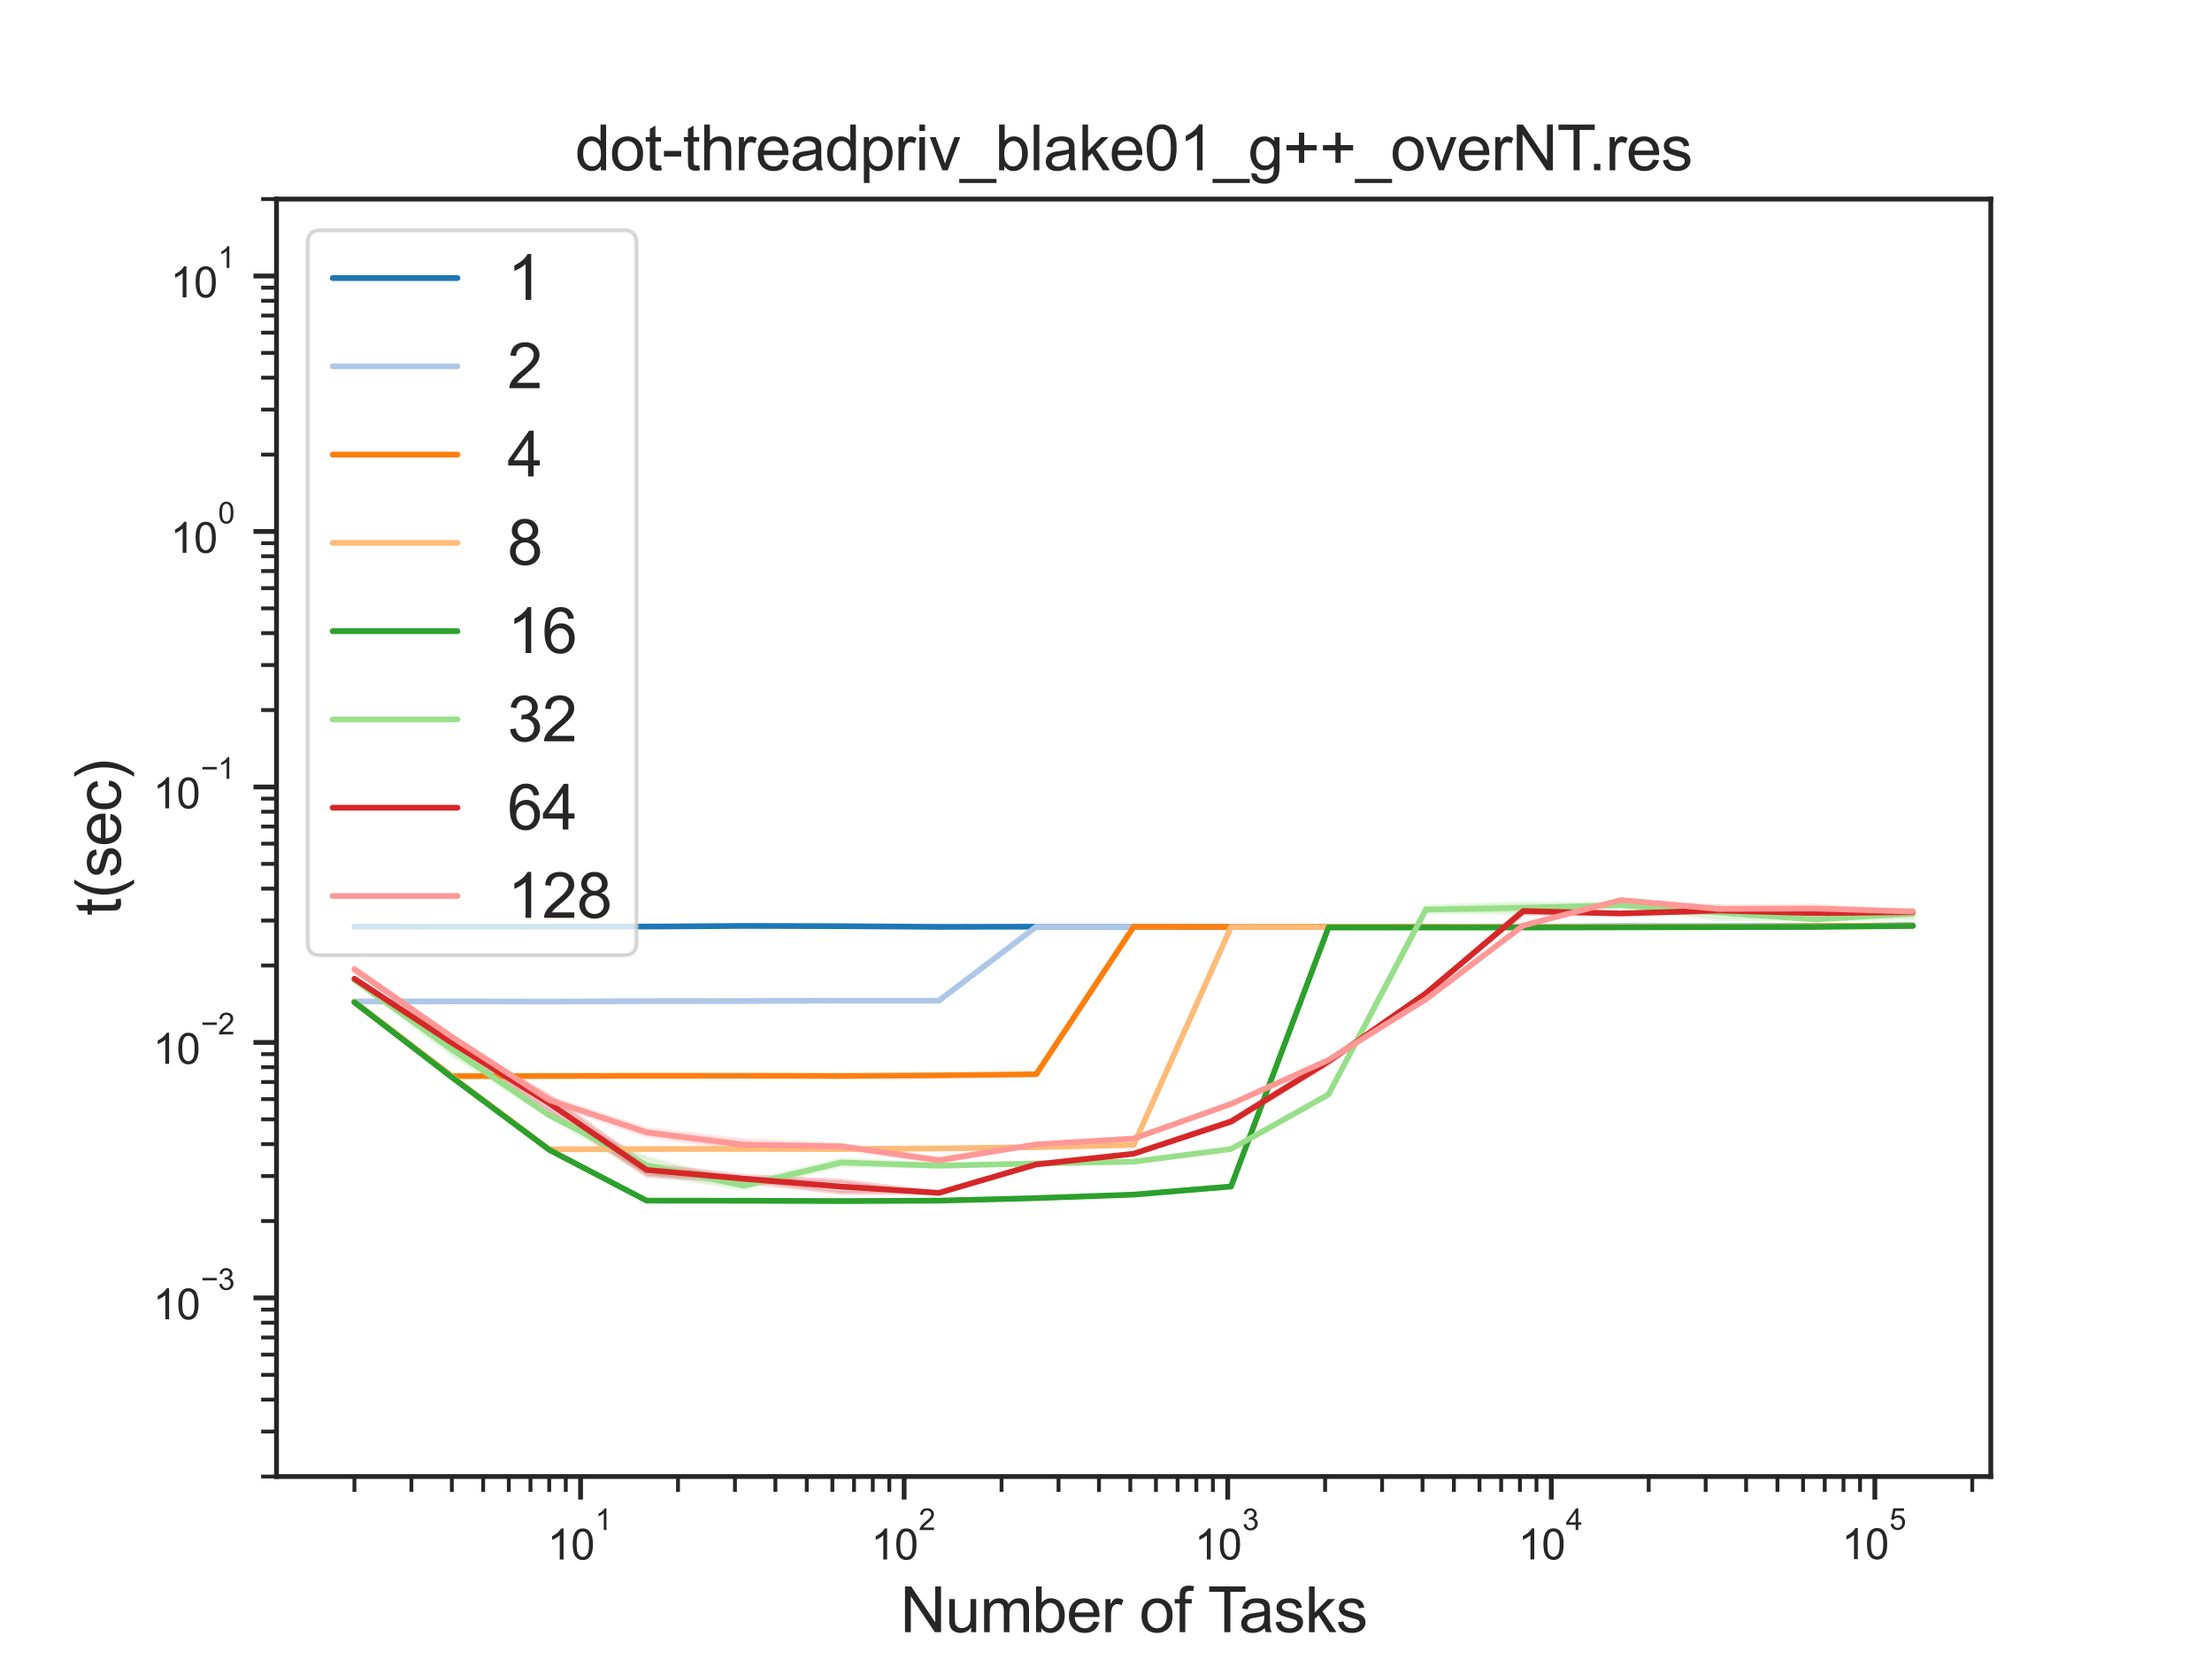 <?xml version="1.0" encoding="utf-8" standalone="no"?>
<!DOCTYPE svg PUBLIC "-//W3C//DTD SVG 1.1//EN"
  "http://www.w3.org/Graphics/SVG/1.1/DTD/svg11.dtd">
<svg xmlns:xlink="http://www.w3.org/1999/xlink" width="460.8pt" height="345.6pt" viewBox="0 0 460.8 345.6" xmlns="http://www.w3.org/2000/svg" version="1.1">
 <defs>
  <style type="text/css">*{stroke-linejoin: round; stroke-linecap: butt}</style>
 </defs>
 <g id="figure_1">
  <g id="patch_1">
   <path d="M 0 345.6 
L 460.8 345.6 
L 460.8 0 
L 0 0 
z
" style="fill: #ffffff"/>
  </g>
  <g id="axes_1">
   <g id="patch_2">
    <path d="M 57.6 307.584 
L 414.72 307.584 
L 414.72 41.472 
L 57.6 41.472 
z
" style="fill: #ffffff"/>
   </g>
   <g id="matplotlib.axis_1">
    <g id="xtick_1">
     <g id="line2d_1">
      <defs>
       <path id="mb7da0d3ff2" d="M 0 0 
L 0 4.8 
" style="stroke: #262626"/>
      </defs>
      <g>
       <use xlink:href="#mb7da0d3ff2" x="120.947" y="307.584" style="fill: #262626; stroke: #262626"/>
      </g>
     </g>
     <g id="text_1">
      <!-- $\mathdefault{10^{1}}$ -->
      <g style="fill: #262626" transform="translate(114.039 324.959)scale(0.088 -0.088)">
       <defs>
        <path id="ArialMT-31" d="M 2384 0 
L 1822 0 
L 1822 3584 
Q 1619 3391 1289 3197 
Q 959 3003 697 2906 
L 697 3450 
Q 1169 3672 1522 3987 
Q 1875 4303 2022 4600 
L 2384 4600 
L 2384 0 
z
" transform="scale(0.016)"/>
        <path id="ArialMT-30" d="M 266 2259 
Q 266 3072 433 3567 
Q 600 4063 929 4331 
Q 1259 4600 1759 4600 
Q 2128 4600 2406 4451 
Q 2684 4303 2865 4023 
Q 3047 3744 3150 3342 
Q 3253 2941 3253 2259 
Q 3253 1453 3087 958 
Q 2922 463 2592 192 
Q 2263 -78 1759 -78 
Q 1097 -78 719 397 
Q 266 969 266 2259 
z
M 844 2259 
Q 844 1131 1108 757 
Q 1372 384 1759 384 
Q 2147 384 2411 759 
Q 2675 1134 2675 2259 
Q 2675 3391 2411 3762 
Q 2147 4134 1753 4134 
Q 1366 4134 1134 3806 
Q 844 3388 844 2259 
z
" transform="scale(0.016)"/>
       </defs>
       <use xlink:href="#ArialMT-31" transform="translate(0 0.994)"/>
       <use xlink:href="#ArialMT-30" transform="translate(55.615 0.994)"/>
       <use xlink:href="#ArialMT-31" transform="translate(112.973 70.688)scale(0.7)"/>
      </g>
     </g>
    </g>
    <g id="xtick_2">
     <g id="line2d_2">
      <g>
       <use xlink:href="#mb7da0d3ff2" x="188.352" y="307.584" style="fill: #262626; stroke: #262626"/>
      </g>
     </g>
     <g id="text_2">
      <!-- $\mathdefault{10^{2}}$ -->
      <g style="fill: #262626" transform="translate(181.444 324.959)scale(0.088 -0.088)">
       <defs>
        <path id="ArialMT-32" d="M 3222 541 
L 3222 0 
L 194 0 
Q 188 203 259 391 
Q 375 700 629 1000 
Q 884 1300 1366 1694 
Q 2113 2306 2375 2664 
Q 2638 3022 2638 3341 
Q 2638 3675 2398 3904 
Q 2159 4134 1775 4134 
Q 1369 4134 1125 3890 
Q 881 3647 878 3216 
L 300 3275 
Q 359 3922 746 4261 
Q 1134 4600 1788 4600 
Q 2447 4600 2831 4234 
Q 3216 3869 3216 3328 
Q 3216 3053 3103 2787 
Q 2991 2522 2730 2228 
Q 2469 1934 1863 1422 
Q 1356 997 1212 845 
Q 1069 694 975 541 
L 3222 541 
z
" transform="scale(0.016)"/>
       </defs>
       <use xlink:href="#ArialMT-31" transform="translate(0 0.994)"/>
       <use xlink:href="#ArialMT-30" transform="translate(55.615 0.994)"/>
       <use xlink:href="#ArialMT-32" transform="translate(112.973 70.688)scale(0.7)"/>
      </g>
     </g>
    </g>
    <g id="xtick_3">
     <g id="line2d_3">
      <g>
       <use xlink:href="#mb7da0d3ff2" x="255.757" y="307.584" style="fill: #262626; stroke: #262626"/>
      </g>
     </g>
     <g id="text_3">
      <!-- $\mathdefault{10^{3}}$ -->
      <g style="fill: #262626" transform="translate(248.849 324.959)scale(0.088 -0.088)">
       <defs>
        <path id="ArialMT-33" d="M 269 1209 
L 831 1284 
Q 928 806 1161 595 
Q 1394 384 1728 384 
Q 2125 384 2398 659 
Q 2672 934 2672 1341 
Q 2672 1728 2419 1979 
Q 2166 2231 1775 2231 
Q 1616 2231 1378 2169 
L 1441 2663 
Q 1497 2656 1531 2656 
Q 1891 2656 2178 2843 
Q 2466 3031 2466 3422 
Q 2466 3731 2256 3934 
Q 2047 4138 1716 4138 
Q 1388 4138 1169 3931 
Q 950 3725 888 3313 
L 325 3413 
Q 428 3978 793 4289 
Q 1159 4600 1703 4600 
Q 2078 4600 2393 4439 
Q 2709 4278 2876 4000 
Q 3044 3722 3044 3409 
Q 3044 3113 2884 2869 
Q 2725 2625 2413 2481 
Q 2819 2388 3044 2092 
Q 3269 1797 3269 1353 
Q 3269 753 2831 336 
Q 2394 -81 1725 -81 
Q 1122 -81 723 278 
Q 325 638 269 1209 
z
" transform="scale(0.016)"/>
       </defs>
       <use xlink:href="#ArialMT-31" transform="translate(0 0.994)"/>
       <use xlink:href="#ArialMT-30" transform="translate(55.615 0.994)"/>
       <use xlink:href="#ArialMT-33" transform="translate(112.973 70.688)scale(0.7)"/>
      </g>
     </g>
    </g>
    <g id="xtick_4">
     <g id="line2d_4">
      <g>
       <use xlink:href="#mb7da0d3ff2" x="323.162" y="307.584" style="fill: #262626; stroke: #262626"/>
      </g>
     </g>
     <g id="text_4">
      <!-- $\mathdefault{10^{4}}$ -->
      <g style="fill: #262626" transform="translate(316.254 324.871)scale(0.088 -0.088)">
       <defs>
        <path id="ArialMT-34" d="M 2069 0 
L 2069 1097 
L 81 1097 
L 81 1613 
L 2172 4581 
L 2631 4581 
L 2631 1613 
L 3250 1613 
L 3250 1097 
L 2631 1097 
L 2631 0 
L 2069 0 
z
M 2069 1613 
L 2069 3678 
L 634 1613 
L 2069 1613 
z
" transform="scale(0.016)"/>
       </defs>
       <use xlink:href="#ArialMT-31" transform="translate(0 0.202)"/>
       <use xlink:href="#ArialMT-30" transform="translate(55.615 0.202)"/>
       <use xlink:href="#ArialMT-34" transform="translate(112.973 69.895)scale(0.7)"/>
      </g>
     </g>
    </g>
    <g id="xtick_5">
     <g id="line2d_5">
      <g>
       <use xlink:href="#mb7da0d3ff2" x="390.567" y="307.584" style="fill: #262626; stroke: #262626"/>
      </g>
     </g>
     <g id="text_5">
      <!-- $\mathdefault{10^{5}}$ -->
      <g style="fill: #262626" transform="translate(383.659 324.871)scale(0.088 -0.088)">
       <defs>
        <path id="ArialMT-35" d="M 266 1200 
L 856 1250 
Q 922 819 1161 601 
Q 1400 384 1738 384 
Q 2144 384 2425 690 
Q 2706 997 2706 1503 
Q 2706 1984 2436 2262 
Q 2166 2541 1728 2541 
Q 1456 2541 1237 2417 
Q 1019 2294 894 2097 
L 366 2166 
L 809 4519 
L 3088 4519 
L 3088 3981 
L 1259 3981 
L 1013 2750 
Q 1425 3038 1878 3038 
Q 2478 3038 2890 2622 
Q 3303 2206 3303 1553 
Q 3303 931 2941 478 
Q 2500 -78 1738 -78 
Q 1113 -78 717 272 
Q 322 622 266 1200 
z
" transform="scale(0.016)"/>
       </defs>
       <use xlink:href="#ArialMT-31" transform="translate(0 0.88)"/>
       <use xlink:href="#ArialMT-30" transform="translate(55.615 0.88)"/>
       <use xlink:href="#ArialMT-35" transform="translate(112.973 70.573)scale(0.7)"/>
      </g>
     </g>
    </g>
    <g id="xtick_6">
     <g id="line2d_6">
      <defs>
       <path id="maf44d55e96" d="M 0 0 
L 0 3.2 
" style="stroke: #262626; stroke-width: 0.8"/>
      </defs>
      <g>
       <use xlink:href="#maf44d55e96" x="73.833" y="307.584" style="fill: #262626; stroke: #262626; stroke-width: 0.8"/>
      </g>
     </g>
    </g>
    <g id="xtick_7">
     <g id="line2d_7">
      <g>
       <use xlink:href="#maf44d55e96" x="85.702" y="307.584" style="fill: #262626; stroke: #262626; stroke-width: 0.8"/>
      </g>
     </g>
    </g>
    <g id="xtick_8">
     <g id="line2d_8">
      <g>
       <use xlink:href="#maf44d55e96" x="94.124" y="307.584" style="fill: #262626; stroke: #262626; stroke-width: 0.8"/>
      </g>
     </g>
    </g>
    <g id="xtick_9">
     <g id="line2d_9">
      <g>
       <use xlink:href="#maf44d55e96" x="100.656" y="307.584" style="fill: #262626; stroke: #262626; stroke-width: 0.8"/>
      </g>
     </g>
    </g>
    <g id="xtick_10">
     <g id="line2d_10">
      <g>
       <use xlink:href="#maf44d55e96" x="105.993" y="307.584" style="fill: #262626; stroke: #262626; stroke-width: 0.8"/>
      </g>
     </g>
    </g>
    <g id="xtick_11">
     <g id="line2d_11">
      <g>
       <use xlink:href="#maf44d55e96" x="110.506" y="307.584" style="fill: #262626; stroke: #262626; stroke-width: 0.8"/>
      </g>
     </g>
    </g>
    <g id="xtick_12">
     <g id="line2d_12">
      <g>
       <use xlink:href="#maf44d55e96" x="114.415" y="307.584" style="fill: #262626; stroke: #262626; stroke-width: 0.8"/>
      </g>
     </g>
    </g>
    <g id="xtick_13">
     <g id="line2d_13">
      <g>
       <use xlink:href="#maf44d55e96" x="117.862" y="307.584" style="fill: #262626; stroke: #262626; stroke-width: 0.8"/>
      </g>
     </g>
    </g>
    <g id="xtick_14">
     <g id="line2d_14">
      <g>
       <use xlink:href="#maf44d55e96" x="141.238" y="307.584" style="fill: #262626; stroke: #262626; stroke-width: 0.8"/>
      </g>
     </g>
    </g>
    <g id="xtick_15">
     <g id="line2d_15">
      <g>
       <use xlink:href="#maf44d55e96" x="153.107" y="307.584" style="fill: #262626; stroke: #262626; stroke-width: 0.8"/>
      </g>
     </g>
    </g>
    <g id="xtick_16">
     <g id="line2d_16">
      <g>
       <use xlink:href="#maf44d55e96" x="161.529" y="307.584" style="fill: #262626; stroke: #262626; stroke-width: 0.8"/>
      </g>
     </g>
    </g>
    <g id="xtick_17">
     <g id="line2d_17">
      <g>
       <use xlink:href="#maf44d55e96" x="168.061" y="307.584" style="fill: #262626; stroke: #262626; stroke-width: 0.8"/>
      </g>
     </g>
    </g>
    <g id="xtick_18">
     <g id="line2d_18">
      <g>
       <use xlink:href="#maf44d55e96" x="173.398" y="307.584" style="fill: #262626; stroke: #262626; stroke-width: 0.8"/>
      </g>
     </g>
    </g>
    <g id="xtick_19">
     <g id="line2d_19">
      <g>
       <use xlink:href="#maf44d55e96" x="177.911" y="307.584" style="fill: #262626; stroke: #262626; stroke-width: 0.8"/>
      </g>
     </g>
    </g>
    <g id="xtick_20">
     <g id="line2d_20">
      <g>
       <use xlink:href="#maf44d55e96" x="181.819" y="307.584" style="fill: #262626; stroke: #262626; stroke-width: 0.8"/>
      </g>
     </g>
    </g>
    <g id="xtick_21">
     <g id="line2d_21">
      <g>
       <use xlink:href="#maf44d55e96" x="185.267" y="307.584" style="fill: #262626; stroke: #262626; stroke-width: 0.8"/>
      </g>
     </g>
    </g>
    <g id="xtick_22">
     <g id="line2d_22">
      <g>
       <use xlink:href="#maf44d55e96" x="208.643" y="307.584" style="fill: #262626; stroke: #262626; stroke-width: 0.8"/>
      </g>
     </g>
    </g>
    <g id="xtick_23">
     <g id="line2d_23">
      <g>
       <use xlink:href="#maf44d55e96" x="220.512" y="307.584" style="fill: #262626; stroke: #262626; stroke-width: 0.8"/>
      </g>
     </g>
    </g>
    <g id="xtick_24">
     <g id="line2d_24">
      <g>
       <use xlink:href="#maf44d55e96" x="228.934" y="307.584" style="fill: #262626; stroke: #262626; stroke-width: 0.8"/>
      </g>
     </g>
    </g>
    <g id="xtick_25">
     <g id="line2d_25">
      <g>
       <use xlink:href="#maf44d55e96" x="235.466" y="307.584" style="fill: #262626; stroke: #262626; stroke-width: 0.8"/>
      </g>
     </g>
    </g>
    <g id="xtick_26">
     <g id="line2d_26">
      <g>
       <use xlink:href="#maf44d55e96" x="240.803" y="307.584" style="fill: #262626; stroke: #262626; stroke-width: 0.8"/>
      </g>
     </g>
    </g>
    <g id="xtick_27">
     <g id="line2d_27">
      <g>
       <use xlink:href="#maf44d55e96" x="245.315" y="307.584" style="fill: #262626; stroke: #262626; stroke-width: 0.8"/>
      </g>
     </g>
    </g>
    <g id="xtick_28">
     <g id="line2d_28">
      <g>
       <use xlink:href="#maf44d55e96" x="249.224" y="307.584" style="fill: #262626; stroke: #262626; stroke-width: 0.8"/>
      </g>
     </g>
    </g>
    <g id="xtick_29">
     <g id="line2d_29">
      <g>
       <use xlink:href="#maf44d55e96" x="252.672" y="307.584" style="fill: #262626; stroke: #262626; stroke-width: 0.8"/>
      </g>
     </g>
    </g>
    <g id="xtick_30">
     <g id="line2d_30">
      <g>
       <use xlink:href="#maf44d55e96" x="276.048" y="307.584" style="fill: #262626; stroke: #262626; stroke-width: 0.8"/>
      </g>
     </g>
    </g>
    <g id="xtick_31">
     <g id="line2d_31">
      <g>
       <use xlink:href="#maf44d55e96" x="287.917" y="307.584" style="fill: #262626; stroke: #262626; stroke-width: 0.8"/>
      </g>
     </g>
    </g>
    <g id="xtick_32">
     <g id="line2d_32">
      <g>
       <use xlink:href="#maf44d55e96" x="296.338" y="307.584" style="fill: #262626; stroke: #262626; stroke-width: 0.8"/>
      </g>
     </g>
    </g>
    <g id="xtick_33">
     <g id="line2d_33">
      <g>
       <use xlink:href="#maf44d55e96" x="302.871" y="307.584" style="fill: #262626; stroke: #262626; stroke-width: 0.8"/>
      </g>
     </g>
    </g>
    <g id="xtick_34">
     <g id="line2d_34">
      <g>
       <use xlink:href="#maf44d55e96" x="308.208" y="307.584" style="fill: #262626; stroke: #262626; stroke-width: 0.8"/>
      </g>
     </g>
    </g>
    <g id="xtick_35">
     <g id="line2d_35">
      <g>
       <use xlink:href="#maf44d55e96" x="312.72" y="307.584" style="fill: #262626; stroke: #262626; stroke-width: 0.8"/>
      </g>
     </g>
    </g>
    <g id="xtick_36">
     <g id="line2d_36">
      <g>
       <use xlink:href="#maf44d55e96" x="316.629" y="307.584" style="fill: #262626; stroke: #262626; stroke-width: 0.8"/>
      </g>
     </g>
    </g>
    <g id="xtick_37">
     <g id="line2d_37">
      <g>
       <use xlink:href="#maf44d55e96" x="320.077" y="307.584" style="fill: #262626; stroke: #262626; stroke-width: 0.8"/>
      </g>
     </g>
    </g>
    <g id="xtick_38">
     <g id="line2d_38">
      <g>
       <use xlink:href="#maf44d55e96" x="343.452" y="307.584" style="fill: #262626; stroke: #262626; stroke-width: 0.8"/>
      </g>
     </g>
    </g>
    <g id="xtick_39">
     <g id="line2d_39">
      <g>
       <use xlink:href="#maf44d55e96" x="355.322" y="307.584" style="fill: #262626; stroke: #262626; stroke-width: 0.8"/>
      </g>
     </g>
    </g>
    <g id="xtick_40">
     <g id="line2d_40">
      <g>
       <use xlink:href="#maf44d55e96" x="363.743" y="307.584" style="fill: #262626; stroke: #262626; stroke-width: 0.8"/>
      </g>
     </g>
    </g>
    <g id="xtick_41">
     <g id="line2d_41">
      <g>
       <use xlink:href="#maf44d55e96" x="370.276" y="307.584" style="fill: #262626; stroke: #262626; stroke-width: 0.8"/>
      </g>
     </g>
    </g>
    <g id="xtick_42">
     <g id="line2d_42">
      <g>
       <use xlink:href="#maf44d55e96" x="375.613" y="307.584" style="fill: #262626; stroke: #262626; stroke-width: 0.8"/>
      </g>
     </g>
    </g>
    <g id="xtick_43">
     <g id="line2d_43">
      <g>
       <use xlink:href="#maf44d55e96" x="380.125" y="307.584" style="fill: #262626; stroke: #262626; stroke-width: 0.8"/>
      </g>
     </g>
    </g>
    <g id="xtick_44">
     <g id="line2d_44">
      <g>
       <use xlink:href="#maf44d55e96" x="384.034" y="307.584" style="fill: #262626; stroke: #262626; stroke-width: 0.8"/>
      </g>
     </g>
    </g>
    <g id="xtick_45">
     <g id="line2d_45">
      <g>
       <use xlink:href="#maf44d55e96" x="387.482" y="307.584" style="fill: #262626; stroke: #262626; stroke-width: 0.8"/>
      </g>
     </g>
    </g>
    <g id="xtick_46">
     <g id="line2d_46">
      <g>
       <use xlink:href="#maf44d55e96" x="410.857" y="307.584" style="fill: #262626; stroke: #262626; stroke-width: 0.8"/>
      </g>
     </g>
    </g>
    <g id="text_6">
     <!-- Number of Tasks -->
     <g style="fill: #262626" transform="translate(187.514 340.013)scale(0.13 -0.13)">
      <defs>
       <path id="ArialMT-4e" d="M 488 0 
L 488 4581 
L 1109 4581 
L 3516 984 
L 3516 4581 
L 4097 4581 
L 4097 0 
L 3475 0 
L 1069 3600 
L 1069 0 
L 488 0 
z
" transform="scale(0.016)"/>
       <path id="ArialMT-75" d="M 2597 0 
L 2597 488 
Q 2209 -75 1544 -75 
Q 1250 -75 995 37 
Q 741 150 617 320 
Q 494 491 444 738 
Q 409 903 409 1263 
L 409 3319 
L 972 3319 
L 972 1478 
Q 972 1038 1006 884 
Q 1059 663 1231 536 
Q 1403 409 1656 409 
Q 1909 409 2131 539 
Q 2353 669 2445 892 
Q 2538 1116 2538 1541 
L 2538 3319 
L 3100 3319 
L 3100 0 
L 2597 0 
z
" transform="scale(0.016)"/>
       <path id="ArialMT-6d" d="M 422 0 
L 422 3319 
L 925 3319 
L 925 2853 
Q 1081 3097 1340 3245 
Q 1600 3394 1931 3394 
Q 2300 3394 2536 3241 
Q 2772 3088 2869 2813 
Q 3263 3394 3894 3394 
Q 4388 3394 4653 3120 
Q 4919 2847 4919 2278 
L 4919 0 
L 4359 0 
L 4359 2091 
Q 4359 2428 4304 2576 
Q 4250 2725 4106 2815 
Q 3963 2906 3769 2906 
Q 3419 2906 3187 2673 
Q 2956 2441 2956 1928 
L 2956 0 
L 2394 0 
L 2394 2156 
Q 2394 2531 2256 2718 
Q 2119 2906 1806 2906 
Q 1569 2906 1367 2781 
Q 1166 2656 1075 2415 
Q 984 2175 984 1722 
L 984 0 
L 422 0 
z
" transform="scale(0.016)"/>
       <path id="ArialMT-62" d="M 941 0 
L 419 0 
L 419 4581 
L 981 4581 
L 981 2947 
Q 1338 3394 1891 3394 
Q 2197 3394 2470 3270 
Q 2744 3147 2920 2923 
Q 3097 2700 3197 2384 
Q 3297 2069 3297 1709 
Q 3297 856 2875 390 
Q 2453 -75 1863 -75 
Q 1275 -75 941 416 
L 941 0 
z
M 934 1684 
Q 934 1088 1097 822 
Q 1363 388 1816 388 
Q 2184 388 2453 708 
Q 2722 1028 2722 1663 
Q 2722 2313 2464 2622 
Q 2206 2931 1841 2931 
Q 1472 2931 1203 2611 
Q 934 2291 934 1684 
z
" transform="scale(0.016)"/>
       <path id="ArialMT-65" d="M 2694 1069 
L 3275 997 
Q 3138 488 2766 206 
Q 2394 -75 1816 -75 
Q 1088 -75 661 373 
Q 234 822 234 1631 
Q 234 2469 665 2931 
Q 1097 3394 1784 3394 
Q 2450 3394 2872 2941 
Q 3294 2488 3294 1666 
Q 3294 1616 3291 1516 
L 816 1516 
Q 847 969 1125 678 
Q 1403 388 1819 388 
Q 2128 388 2347 550 
Q 2566 713 2694 1069 
z
M 847 1978 
L 2700 1978 
Q 2663 2397 2488 2606 
Q 2219 2931 1791 2931 
Q 1403 2931 1139 2672 
Q 875 2413 847 1978 
z
" transform="scale(0.016)"/>
       <path id="ArialMT-72" d="M 416 0 
L 416 3319 
L 922 3319 
L 922 2816 
Q 1116 3169 1280 3281 
Q 1444 3394 1641 3394 
Q 1925 3394 2219 3213 
L 2025 2691 
Q 1819 2813 1613 2813 
Q 1428 2813 1281 2702 
Q 1134 2591 1072 2394 
Q 978 2094 978 1738 
L 978 0 
L 416 0 
z
" transform="scale(0.016)"/>
       <path id="ArialMT-20" transform="scale(0.016)"/>
       <path id="ArialMT-6f" d="M 213 1659 
Q 213 2581 725 3025 
Q 1153 3394 1769 3394 
Q 2453 3394 2887 2945 
Q 3322 2497 3322 1706 
Q 3322 1066 3130 698 
Q 2938 331 2570 128 
Q 2203 -75 1769 -75 
Q 1072 -75 642 372 
Q 213 819 213 1659 
z
M 791 1659 
Q 791 1022 1069 705 
Q 1347 388 1769 388 
Q 2188 388 2466 706 
Q 2744 1025 2744 1678 
Q 2744 2294 2464 2611 
Q 2184 2928 1769 2928 
Q 1347 2928 1069 2612 
Q 791 2297 791 1659 
z
" transform="scale(0.016)"/>
       <path id="ArialMT-66" d="M 556 0 
L 556 2881 
L 59 2881 
L 59 3319 
L 556 3319 
L 556 3672 
Q 556 4006 616 4169 
Q 697 4388 901 4523 
Q 1106 4659 1475 4659 
Q 1713 4659 2000 4603 
L 1916 4113 
Q 1741 4144 1584 4144 
Q 1328 4144 1222 4034 
Q 1116 3925 1116 3625 
L 1116 3319 
L 1763 3319 
L 1763 2881 
L 1116 2881 
L 1116 0 
L 556 0 
z
" transform="scale(0.016)"/>
       <path id="ArialMT-54" d="M 1659 0 
L 1659 4041 
L 150 4041 
L 150 4581 
L 3781 4581 
L 3781 4041 
L 2266 4041 
L 2266 0 
L 1659 0 
z
" transform="scale(0.016)"/>
       <path id="ArialMT-61" d="M 2588 409 
Q 2275 144 1986 34 
Q 1697 -75 1366 -75 
Q 819 -75 525 192 
Q 231 459 231 875 
Q 231 1119 342 1320 
Q 453 1522 633 1644 
Q 813 1766 1038 1828 
Q 1203 1872 1538 1913 
Q 2219 1994 2541 2106 
Q 2544 2222 2544 2253 
Q 2544 2597 2384 2738 
Q 2169 2928 1744 2928 
Q 1347 2928 1158 2789 
Q 969 2650 878 2297 
L 328 2372 
Q 403 2725 575 2942 
Q 747 3159 1072 3276 
Q 1397 3394 1825 3394 
Q 2250 3394 2515 3294 
Q 2781 3194 2906 3042 
Q 3031 2891 3081 2659 
Q 3109 2516 3109 2141 
L 3109 1391 
Q 3109 606 3145 398 
Q 3181 191 3288 0 
L 2700 0 
Q 2613 175 2588 409 
z
M 2541 1666 
Q 2234 1541 1622 1453 
Q 1275 1403 1131 1340 
Q 988 1278 909 1158 
Q 831 1038 831 891 
Q 831 666 1001 516 
Q 1172 366 1500 366 
Q 1825 366 2078 508 
Q 2331 650 2450 897 
Q 2541 1088 2541 1459 
L 2541 1666 
z
" transform="scale(0.016)"/>
       <path id="ArialMT-73" d="M 197 991 
L 753 1078 
Q 800 744 1014 566 
Q 1228 388 1613 388 
Q 2000 388 2187 545 
Q 2375 703 2375 916 
Q 2375 1106 2209 1216 
Q 2094 1291 1634 1406 
Q 1016 1563 777 1677 
Q 538 1791 414 1992 
Q 291 2194 291 2438 
Q 291 2659 392 2848 
Q 494 3038 669 3163 
Q 800 3259 1026 3326 
Q 1253 3394 1513 3394 
Q 1903 3394 2198 3281 
Q 2494 3169 2634 2976 
Q 2775 2784 2828 2463 
L 2278 2388 
Q 2241 2644 2061 2787 
Q 1881 2931 1553 2931 
Q 1166 2931 1000 2803 
Q 834 2675 834 2503 
Q 834 2394 903 2306 
Q 972 2216 1119 2156 
Q 1203 2125 1616 2013 
Q 2213 1853 2448 1751 
Q 2684 1650 2818 1456 
Q 2953 1263 2953 975 
Q 2953 694 2789 445 
Q 2625 197 2315 61 
Q 2006 -75 1616 -75 
Q 969 -75 630 194 
Q 291 463 197 991 
z
" transform="scale(0.016)"/>
       <path id="ArialMT-6b" d="M 425 0 
L 425 4581 
L 988 4581 
L 988 1969 
L 2319 3319 
L 3047 3319 
L 1778 2088 
L 3175 0 
L 2481 0 
L 1384 1697 
L 988 1316 
L 988 0 
L 425 0 
z
" transform="scale(0.016)"/>
      </defs>
      <use xlink:href="#ArialMT-4e"/>
      <use xlink:href="#ArialMT-75" x="72.217"/>
      <use xlink:href="#ArialMT-6d" x="127.832"/>
      <use xlink:href="#ArialMT-62" x="211.133"/>
      <use xlink:href="#ArialMT-65" x="266.748"/>
      <use xlink:href="#ArialMT-72" x="322.363"/>
      <use xlink:href="#ArialMT-20" x="355.664"/>
      <use xlink:href="#ArialMT-6f" x="383.447"/>
      <use xlink:href="#ArialMT-66" x="439.062"/>
      <use xlink:href="#ArialMT-20" x="466.846"/>
      <use xlink:href="#ArialMT-54" x="492.879"/>
      <use xlink:href="#ArialMT-61" x="542.838"/>
      <use xlink:href="#ArialMT-73" x="598.453"/>
      <use xlink:href="#ArialMT-6b" x="648.453"/>
      <use xlink:href="#ArialMT-73" x="698.453"/>
     </g>
    </g>
   </g>
   <g id="matplotlib.axis_2">
    <g id="ytick_1">
     <g id="line2d_47">
      <defs>
       <path id="m59310af672" d="M 0 0 
L -4.8 0 
" style="stroke: #262626"/>
      </defs>
      <g>
       <use xlink:href="#m59310af672" x="57.6" y="270.383" style="fill: #262626; stroke: #262626"/>
      </g>
     </g>
     <g id="text_7">
      <!-- $\mathdefault{10^{-3}}$ -->
      <g style="fill: #262626" transform="translate(31.876 274.921)scale(0.088 -0.088)">
       <defs>
        <path id="ArialMT-2212" d="M 3381 1997 
L 356 1997 
L 356 2522 
L 3381 2522 
L 3381 1997 
z
" transform="scale(0.016)"/>
       </defs>
       <use xlink:href="#ArialMT-31" transform="translate(0 0.994)"/>
       <use xlink:href="#ArialMT-30" transform="translate(55.615 0.994)"/>
       <use xlink:href="#ArialMT-2212" transform="translate(112.973 70.688)scale(0.7)"/>
       <use xlink:href="#ArialMT-33" transform="translate(153.852 70.688)scale(0.7)"/>
      </g>
     </g>
    </g>
    <g id="ytick_2">
     <g id="line2d_48">
      <g>
       <use xlink:href="#m59310af672" x="57.6" y="217.161" style="fill: #262626; stroke: #262626"/>
      </g>
     </g>
     <g id="text_8">
      <!-- $\mathdefault{10^{-2}}$ -->
      <g style="fill: #262626" transform="translate(31.876 221.698)scale(0.088 -0.088)">
       <use xlink:href="#ArialMT-31" transform="translate(0 0.994)"/>
       <use xlink:href="#ArialMT-30" transform="translate(55.615 0.994)"/>
       <use xlink:href="#ArialMT-2212" transform="translate(112.973 70.688)scale(0.7)"/>
       <use xlink:href="#ArialMT-32" transform="translate(153.852 70.688)scale(0.7)"/>
      </g>
     </g>
    </g>
    <g id="ytick_3">
     <g id="line2d_49">
      <g>
       <use xlink:href="#m59310af672" x="57.6" y="163.938" style="fill: #262626; stroke: #262626"/>
      </g>
     </g>
     <g id="text_9">
      <!-- $\mathdefault{10^{-1}}$ -->
      <g style="fill: #262626" transform="translate(31.876 168.476)scale(0.088 -0.088)">
       <use xlink:href="#ArialMT-31" transform="translate(0 0.994)"/>
       <use xlink:href="#ArialMT-30" transform="translate(55.615 0.994)"/>
       <use xlink:href="#ArialMT-2212" transform="translate(112.973 70.688)scale(0.7)"/>
       <use xlink:href="#ArialMT-31" transform="translate(153.852 70.688)scale(0.7)"/>
      </g>
     </g>
    </g>
    <g id="ytick_4">
     <g id="line2d_50">
      <g>
       <use xlink:href="#m59310af672" x="57.6" y="110.716" style="fill: #262626; stroke: #262626"/>
      </g>
     </g>
     <g id="text_10">
      <!-- $\mathdefault{10^{0}}$ -->
      <g style="fill: #262626" transform="translate(35.484 115.253)scale(0.088 -0.088)">
       <use xlink:href="#ArialMT-31" transform="translate(0 0.994)"/>
       <use xlink:href="#ArialMT-30" transform="translate(55.615 0.994)"/>
       <use xlink:href="#ArialMT-30" transform="translate(112.973 70.688)scale(0.7)"/>
      </g>
     </g>
    </g>
    <g id="ytick_5">
     <g id="line2d_51">
      <g>
       <use xlink:href="#m59310af672" x="57.6" y="57.494" style="fill: #262626; stroke: #262626"/>
      </g>
     </g>
     <g id="text_11">
      <!-- $\mathdefault{10^{1}}$ -->
      <g style="fill: #262626" transform="translate(35.484 62.031)scale(0.088 -0.088)">
       <use xlink:href="#ArialMT-31" transform="translate(0 0.994)"/>
       <use xlink:href="#ArialMT-30" transform="translate(55.615 0.994)"/>
       <use xlink:href="#ArialMT-31" transform="translate(112.973 70.688)scale(0.7)"/>
      </g>
     </g>
    </g>
    <g id="ytick_6">
     <g id="line2d_52">
      <defs>
       <path id="m1c4c46ec1f" d="M 0 0 
L -3.2 0 
" style="stroke: #262626; stroke-width: 0.8"/>
      </defs>
      <g>
       <use xlink:href="#m1c4c46ec1f" x="57.6" y="307.584" style="fill: #262626; stroke: #262626; stroke-width: 0.8"/>
      </g>
     </g>
    </g>
    <g id="ytick_7">
     <g id="line2d_53">
      <g>
       <use xlink:href="#m1c4c46ec1f" x="57.6" y="298.212" style="fill: #262626; stroke: #262626; stroke-width: 0.8"/>
      </g>
     </g>
    </g>
    <g id="ytick_8">
     <g id="line2d_54">
      <g>
       <use xlink:href="#m1c4c46ec1f" x="57.6" y="291.562" style="fill: #262626; stroke: #262626; stroke-width: 0.8"/>
      </g>
     </g>
    </g>
    <g id="ytick_9">
     <g id="line2d_55">
      <g>
       <use xlink:href="#m1c4c46ec1f" x="57.6" y="286.405" style="fill: #262626; stroke: #262626; stroke-width: 0.8"/>
      </g>
     </g>
    </g>
    <g id="ytick_10">
     <g id="line2d_56">
      <g>
       <use xlink:href="#m1c4c46ec1f" x="57.6" y="282.19" style="fill: #262626; stroke: #262626; stroke-width: 0.8"/>
      </g>
     </g>
    </g>
    <g id="ytick_11">
     <g id="line2d_57">
      <g>
       <use xlink:href="#m1c4c46ec1f" x="57.6" y="278.627" style="fill: #262626; stroke: #262626; stroke-width: 0.8"/>
      </g>
     </g>
    </g>
    <g id="ytick_12">
     <g id="line2d_58">
      <g>
       <use xlink:href="#m1c4c46ec1f" x="57.6" y="275.541" style="fill: #262626; stroke: #262626; stroke-width: 0.8"/>
      </g>
     </g>
    </g>
    <g id="ytick_13">
     <g id="line2d_59">
      <g>
       <use xlink:href="#m1c4c46ec1f" x="57.6" y="272.818" style="fill: #262626; stroke: #262626; stroke-width: 0.8"/>
      </g>
     </g>
    </g>
    <g id="ytick_14">
     <g id="line2d_60">
      <g>
       <use xlink:href="#m1c4c46ec1f" x="57.6" y="254.362" style="fill: #262626; stroke: #262626; stroke-width: 0.8"/>
      </g>
     </g>
    </g>
    <g id="ytick_15">
     <g id="line2d_61">
      <g>
       <use xlink:href="#m1c4c46ec1f" x="57.6" y="244.99" style="fill: #262626; stroke: #262626; stroke-width: 0.8"/>
      </g>
     </g>
    </g>
    <g id="ytick_16">
     <g id="line2d_62">
      <g>
       <use xlink:href="#m1c4c46ec1f" x="57.6" y="238.34" style="fill: #262626; stroke: #262626; stroke-width: 0.8"/>
      </g>
     </g>
    </g>
    <g id="ytick_17">
     <g id="line2d_63">
      <g>
       <use xlink:href="#m1c4c46ec1f" x="57.6" y="233.182" style="fill: #262626; stroke: #262626; stroke-width: 0.8"/>
      </g>
     </g>
    </g>
    <g id="ytick_18">
     <g id="line2d_64">
      <g>
       <use xlink:href="#m1c4c46ec1f" x="57.6" y="228.968" style="fill: #262626; stroke: #262626; stroke-width: 0.8"/>
      </g>
     </g>
    </g>
    <g id="ytick_19">
     <g id="line2d_65">
      <g>
       <use xlink:href="#m1c4c46ec1f" x="57.6" y="225.405" style="fill: #262626; stroke: #262626; stroke-width: 0.8"/>
      </g>
     </g>
    </g>
    <g id="ytick_20">
     <g id="line2d_66">
      <g>
       <use xlink:href="#m1c4c46ec1f" x="57.6" y="222.319" style="fill: #262626; stroke: #262626; stroke-width: 0.8"/>
      </g>
     </g>
    </g>
    <g id="ytick_21">
     <g id="line2d_67">
      <g>
       <use xlink:href="#m1c4c46ec1f" x="57.6" y="219.596" style="fill: #262626; stroke: #262626; stroke-width: 0.8"/>
      </g>
     </g>
    </g>
    <g id="ytick_22">
     <g id="line2d_68">
      <g>
       <use xlink:href="#m1c4c46ec1f" x="57.6" y="201.139" style="fill: #262626; stroke: #262626; stroke-width: 0.8"/>
      </g>
     </g>
    </g>
    <g id="ytick_23">
     <g id="line2d_69">
      <g>
       <use xlink:href="#m1c4c46ec1f" x="57.6" y="191.767" style="fill: #262626; stroke: #262626; stroke-width: 0.8"/>
      </g>
     </g>
    </g>
    <g id="ytick_24">
     <g id="line2d_70">
      <g>
       <use xlink:href="#m1c4c46ec1f" x="57.6" y="185.118" style="fill: #262626; stroke: #262626; stroke-width: 0.8"/>
      </g>
     </g>
    </g>
    <g id="ytick_25">
     <g id="line2d_71">
      <g>
       <use xlink:href="#m1c4c46ec1f" x="57.6" y="179.96" style="fill: #262626; stroke: #262626; stroke-width: 0.8"/>
      </g>
     </g>
    </g>
    <g id="ytick_26">
     <g id="line2d_72">
      <g>
       <use xlink:href="#m1c4c46ec1f" x="57.6" y="175.746" style="fill: #262626; stroke: #262626; stroke-width: 0.8"/>
      </g>
     </g>
    </g>
    <g id="ytick_27">
     <g id="line2d_73">
      <g>
       <use xlink:href="#m1c4c46ec1f" x="57.6" y="172.183" style="fill: #262626; stroke: #262626; stroke-width: 0.8"/>
      </g>
     </g>
    </g>
    <g id="ytick_28">
     <g id="line2d_74">
      <g>
       <use xlink:href="#m1c4c46ec1f" x="57.6" y="169.096" style="fill: #262626; stroke: #262626; stroke-width: 0.8"/>
      </g>
     </g>
    </g>
    <g id="ytick_29">
     <g id="line2d_75">
      <g>
       <use xlink:href="#m1c4c46ec1f" x="57.6" y="166.374" style="fill: #262626; stroke: #262626; stroke-width: 0.8"/>
      </g>
     </g>
    </g>
    <g id="ytick_30">
     <g id="line2d_76">
      <g>
       <use xlink:href="#m1c4c46ec1f" x="57.6" y="147.917" style="fill: #262626; stroke: #262626; stroke-width: 0.8"/>
      </g>
     </g>
    </g>
    <g id="ytick_31">
     <g id="line2d_77">
      <g>
       <use xlink:href="#m1c4c46ec1f" x="57.6" y="138.545" style="fill: #262626; stroke: #262626; stroke-width: 0.8"/>
      </g>
     </g>
    </g>
    <g id="ytick_32">
     <g id="line2d_78">
      <g>
       <use xlink:href="#m1c4c46ec1f" x="57.6" y="131.895" style="fill: #262626; stroke: #262626; stroke-width: 0.8"/>
      </g>
     </g>
    </g>
    <g id="ytick_33">
     <g id="line2d_79">
      <g>
       <use xlink:href="#m1c4c46ec1f" x="57.6" y="126.737" style="fill: #262626; stroke: #262626; stroke-width: 0.8"/>
      </g>
     </g>
    </g>
    <g id="ytick_34">
     <g id="line2d_80">
      <g>
       <use xlink:href="#m1c4c46ec1f" x="57.6" y="122.523" style="fill: #262626; stroke: #262626; stroke-width: 0.8"/>
      </g>
     </g>
    </g>
    <g id="ytick_35">
     <g id="line2d_81">
      <g>
       <use xlink:href="#m1c4c46ec1f" x="57.6" y="118.96" style="fill: #262626; stroke: #262626; stroke-width: 0.8"/>
      </g>
     </g>
    </g>
    <g id="ytick_36">
     <g id="line2d_82">
      <g>
       <use xlink:href="#m1c4c46ec1f" x="57.6" y="115.874" style="fill: #262626; stroke: #262626; stroke-width: 0.8"/>
      </g>
     </g>
    </g>
    <g id="ytick_37">
     <g id="line2d_83">
      <g>
       <use xlink:href="#m1c4c46ec1f" x="57.6" y="113.151" style="fill: #262626; stroke: #262626; stroke-width: 0.8"/>
      </g>
     </g>
    </g>
    <g id="ytick_38">
     <g id="line2d_84">
      <g>
       <use xlink:href="#m1c4c46ec1f" x="57.6" y="94.694" style="fill: #262626; stroke: #262626; stroke-width: 0.8"/>
      </g>
     </g>
    </g>
    <g id="ytick_39">
     <g id="line2d_85">
      <g>
       <use xlink:href="#m1c4c46ec1f" x="57.6" y="85.322" style="fill: #262626; stroke: #262626; stroke-width: 0.8"/>
      </g>
     </g>
    </g>
    <g id="ytick_40">
     <g id="line2d_86">
      <g>
       <use xlink:href="#m1c4c46ec1f" x="57.6" y="78.673" style="fill: #262626; stroke: #262626; stroke-width: 0.8"/>
      </g>
     </g>
    </g>
    <g id="ytick_41">
     <g id="line2d_87">
      <g>
       <use xlink:href="#m1c4c46ec1f" x="57.6" y="73.515" style="fill: #262626; stroke: #262626; stroke-width: 0.8"/>
      </g>
     </g>
    </g>
    <g id="ytick_42">
     <g id="line2d_88">
      <g>
       <use xlink:href="#m1c4c46ec1f" x="57.6" y="69.301" style="fill: #262626; stroke: #262626; stroke-width: 0.8"/>
      </g>
     </g>
    </g>
    <g id="ytick_43">
     <g id="line2d_89">
      <g>
       <use xlink:href="#m1c4c46ec1f" x="57.6" y="65.738" style="fill: #262626; stroke: #262626; stroke-width: 0.8"/>
      </g>
     </g>
    </g>
    <g id="ytick_44">
     <g id="line2d_90">
      <g>
       <use xlink:href="#m1c4c46ec1f" x="57.6" y="62.651" style="fill: #262626; stroke: #262626; stroke-width: 0.8"/>
      </g>
     </g>
    </g>
    <g id="ytick_45">
     <g id="line2d_91">
      <g>
       <use xlink:href="#m1c4c46ec1f" x="57.6" y="59.929" style="fill: #262626; stroke: #262626; stroke-width: 0.8"/>
      </g>
     </g>
    </g>
    <g id="ytick_46">
     <g id="line2d_92">
      <g>
       <use xlink:href="#m1c4c46ec1f" x="57.6" y="41.472" style="fill: #262626; stroke: #262626; stroke-width: 0.8"/>
      </g>
     </g>
    </g>
    <g id="text_12">
     <!-- t(sec) -->
     <g style="fill: #262626" transform="translate(25.14 190.777)rotate(-90)scale(0.13 -0.13)">
      <defs>
       <path id="ArialMT-74" d="M 1650 503 
L 1731 6 
Q 1494 -44 1306 -44 
Q 1000 -44 831 53 
Q 663 150 594 308 
Q 525 466 525 972 
L 525 2881 
L 113 2881 
L 113 3319 
L 525 3319 
L 525 4141 
L 1084 4478 
L 1084 3319 
L 1650 3319 
L 1650 2881 
L 1084 2881 
L 1084 941 
Q 1084 700 1114 631 
Q 1144 563 1211 522 
Q 1278 481 1403 481 
Q 1497 481 1650 503 
z
" transform="scale(0.016)"/>
       <path id="ArialMT-28" d="M 1497 -1347 
Q 1031 -759 709 28 
Q 388 816 388 1659 
Q 388 2403 628 3084 
Q 909 3875 1497 4659 
L 1900 4659 
Q 1522 4009 1400 3731 
Q 1209 3300 1100 2831 
Q 966 2247 966 1656 
Q 966 153 1900 -1347 
L 1497 -1347 
z
" transform="scale(0.016)"/>
       <path id="ArialMT-63" d="M 2588 1216 
L 3141 1144 
Q 3050 572 2676 248 
Q 2303 -75 1759 -75 
Q 1078 -75 664 370 
Q 250 816 250 1647 
Q 250 2184 428 2587 
Q 606 2991 970 3192 
Q 1334 3394 1763 3394 
Q 2303 3394 2647 3120 
Q 2991 2847 3088 2344 
L 2541 2259 
Q 2463 2594 2264 2762 
Q 2066 2931 1784 2931 
Q 1359 2931 1093 2626 
Q 828 2322 828 1663 
Q 828 994 1084 691 
Q 1341 388 1753 388 
Q 2084 388 2306 591 
Q 2528 794 2588 1216 
z
" transform="scale(0.016)"/>
       <path id="ArialMT-29" d="M 791 -1347 
L 388 -1347 
Q 1322 153 1322 1656 
Q 1322 2244 1188 2822 
Q 1081 3291 891 3722 
Q 769 4003 388 4659 
L 791 4659 
Q 1378 3875 1659 3084 
Q 1900 2403 1900 1659 
Q 1900 816 1576 28 
Q 1253 -759 791 -1347 
z
" transform="scale(0.016)"/>
      </defs>
      <use xlink:href="#ArialMT-74"/>
      <use xlink:href="#ArialMT-28" x="27.783"/>
      <use xlink:href="#ArialMT-73" x="61.084"/>
      <use xlink:href="#ArialMT-65" x="111.084"/>
      <use xlink:href="#ArialMT-63" x="166.699"/>
      <use xlink:href="#ArialMT-29" x="216.699"/>
     </g>
    </g>
   </g>
   <g id="PolyCollection_1">
    <defs>
     <path id="m2362dc6aa8" d="M 73.833 -152.628 
L 73.833 -152.541 
L 94.124 -152.515 
L 114.415 -152.558 
L 134.705 -152.567 
L 154.996 -152.7 
L 175.287 -152.627 
L 195.578 -152.514 
L 215.869 -152.532 
L 236.16 -152.534 
L 256.451 -152.544 
L 276.742 -152.524 
L 297.033 -152.542 
L 317.324 -152.529 
L 337.615 -152.573 
L 357.905 -152.606 
L 378.196 -152.661 
L 398.487 -152.834 
L 398.487 -152.844 
L 398.487 -152.844 
L 378.196 -152.687 
L 357.905 -152.611 
L 337.615 -152.712 
L 317.324 -152.529 
L 297.033 -152.632 
L 276.742 -152.554 
L 256.451 -152.563 
L 236.16 -152.556 
L 215.869 -152.588 
L 195.578 -152.521 
L 175.287 -152.699 
L 154.996 -152.727 
L 134.705 -152.587 
L 114.415 -152.568 
L 94.124 -152.576 
L 73.833 -152.628 
z
" style="stroke: #1f77b4; stroke-opacity: 0.2; stroke-width: 0.8"/>
    </defs>
    <g clip-path="url(#pe1bfc0e3d4)">
     <use xlink:href="#m2362dc6aa8" x="0" y="345.6" style="fill: #1f77b4; fill-opacity: 0.2; stroke: #1f77b4; stroke-opacity: 0.2; stroke-width: 0.8"/>
    </g>
   </g>
   <g id="PolyCollection_2">
    <defs>
     <path id="m0c11f590a1" d="M 73.833 -136.989 
L 73.833 -136.964 
L 94.124 -136.993 
L 114.415 -136.956 
L 134.705 -137.017 
L 154.996 -137.053 
L 175.287 -137.079 
L 195.578 -137.125 
L 215.869 -152.481 
L 236.16 -152.494 
L 256.451 -152.503 
L 276.742 -152.504 
L 297.033 -152.521 
L 317.324 -152.661 
L 337.615 -152.562 
L 357.905 -152.632 
L 378.196 -152.671 
L 398.487 -152.772 
L 398.487 -152.906 
L 398.487 -152.906 
L 378.196 -152.773 
L 357.905 -152.762 
L 337.615 -152.636 
L 317.324 -152.676 
L 297.033 -152.57 
L 276.742 -152.623 
L 256.451 -152.566 
L 236.16 -152.59 
L 215.869 -152.616 
L 195.578 -137.153 
L 175.287 -137.199 
L 154.996 -137.073 
L 134.705 -137.068 
L 114.415 -136.961 
L 94.124 -137.014 
L 73.833 -136.989 
z
" style="stroke: #aec7e8; stroke-opacity: 0.2; stroke-width: 0.8"/>
    </defs>
    <g clip-path="url(#pe1bfc0e3d4)">
     <use xlink:href="#m0c11f590a1" x="0" y="345.6" style="fill: #aec7e8; fill-opacity: 0.2; stroke: #aec7e8; stroke-opacity: 0.2; stroke-width: 0.8"/>
    </g>
   </g>
   <g id="PolyCollection_3">
    <defs>
     <path id="m96944595ac" d="M 73.833 -136.907 
L 73.833 -136.765 
L 94.124 -121.378 
L 114.415 -121.378 
L 134.705 -121.475 
L 154.996 -121.496 
L 175.287 -121.438 
L 195.578 -121.546 
L 215.869 -121.745 
L 236.16 -152.518 
L 256.451 -152.481 
L 276.742 -152.515 
L 297.033 -152.534 
L 317.324 -152.478 
L 337.615 -152.504 
L 357.905 -152.508 
L 378.196 -152.645 
L 398.487 -152.742 
L 398.487 -152.823 
L 398.487 -152.823 
L 378.196 -152.677 
L 357.905 -152.575 
L 337.615 -152.524 
L 317.324 -152.507 
L 297.033 -152.534 
L 276.742 -152.55 
L 256.451 -152.498 
L 236.16 -152.534 
L 215.869 -121.897 
L 195.578 -121.602 
L 175.287 -121.469 
L 154.996 -121.504 
L 134.705 -121.505 
L 114.415 -121.516 
L 94.124 -121.465 
L 73.833 -136.907 
z
" style="stroke: #ff7f0e; stroke-opacity: 0.2; stroke-width: 0.8"/>
    </defs>
    <g clip-path="url(#pe1bfc0e3d4)">
     <use xlink:href="#m96944595ac" x="0" y="345.6" style="fill: #ff7f0e; fill-opacity: 0.2; stroke: #ff7f0e; stroke-opacity: 0.2; stroke-width: 0.8"/>
    </g>
   </g>
   <g id="PolyCollection_4">
    <defs>
     <path id="mecaa52113a" d="M 73.833 -136.86 
L 73.833 -136.825 
L 94.124 -121.326 
L 114.415 -106.135 
L 134.705 -106.155 
L 154.996 -106.254 
L 175.287 -106.228 
L 195.578 -106.336 
L 215.869 -106.556 
L 236.16 -106.938 
L 256.451 -152.483 
L 276.742 -152.484 
L 297.033 -152.449 
L 317.324 -152.505 
L 337.615 -152.492 
L 357.905 -152.417 
L 378.196 -152.593 
L 398.487 -152.757 
L 398.487 -152.781 
L 398.487 -152.781 
L 378.196 -152.617 
L 357.905 -152.569 
L 337.615 -152.612 
L 317.324 -152.548 
L 297.033 -152.497 
L 276.742 -152.492 
L 256.451 -152.489 
L 236.16 -107.241 
L 215.869 -106.671 
L 195.578 -106.38 
L 175.287 -106.228 
L 154.996 -106.262 
L 134.705 -106.298 
L 114.415 -106.232 
L 94.124 -121.343 
L 73.833 -136.86 
z
" style="stroke: #ffbb78; stroke-opacity: 0.2; stroke-width: 0.8"/>
    </defs>
    <g clip-path="url(#pe1bfc0e3d4)">
     <use xlink:href="#mecaa52113a" x="0" y="345.6" style="fill: #ffbb78; fill-opacity: 0.2; stroke: #ffbb78; stroke-opacity: 0.2; stroke-width: 0.8"/>
    </g>
   </g>
   <g id="PolyCollection_5">
    <defs>
     <path id="mfb2af6f6ea" d="M 73.833 -136.847 
L 73.833 -136.756 
L 94.124 -121.096 
L 114.415 -106.001 
L 134.705 -95.481 
L 154.996 -95.45 
L 175.287 -95.378 
L 195.578 -95.394 
L 215.869 -95.876 
L 236.16 -96.623 
L 256.451 -98.21 
L 276.742 -152.332 
L 297.033 -152.374 
L 317.324 -152.34 
L 337.615 -152.358 
L 357.905 -152.418 
L 378.196 -152.496 
L 398.487 -152.646 
L 398.487 -152.781 
L 398.487 -152.781 
L 378.196 -152.518 
L 357.905 -152.506 
L 337.615 -152.468 
L 317.324 -152.423 
L 297.033 -152.38 
L 276.742 -152.438 
L 256.451 -98.649 
L 236.16 -96.854 
L 215.869 -96.143 
L 195.578 -95.565 
L 175.287 -95.397 
L 154.996 -95.485 
L 134.705 -95.491 
L 114.415 -106.127 
L 94.124 -121.261 
L 73.833 -136.847 
z
" style="stroke: #2ca02c; stroke-opacity: 0.2; stroke-width: 0.8"/>
    </defs>
    <g clip-path="url(#pe1bfc0e3d4)">
     <use xlink:href="#mfb2af6f6ea" x="0" y="345.6" style="fill: #2ca02c; fill-opacity: 0.2; stroke: #2ca02c; stroke-opacity: 0.2; stroke-width: 0.8"/>
    </g>
   </g>
   <g id="PolyCollection_6">
    <defs>
     <path id="m18951a557f" d="M 73.833 -141.548 
L 73.833 -141.34 
L 94.124 -125.809 
L 114.415 -112.992 
L 134.705 -101.096 
L 154.996 -97.923 
L 175.287 -102.76 
L 195.578 -102.477 
L 215.869 -103.198 
L 236.16 -103.598 
L 256.451 -106.229 
L 276.742 -117.387 
L 297.033 -155.422 
L 317.324 -155.458 
L 337.615 -156.804 
L 357.905 -154.092 
L 378.196 -154.042 
L 398.487 -154.204 
L 398.487 -156.289 
L 398.487 -156.289 
L 378.196 -154.078 
L 357.905 -156.821 
L 337.615 -157.307 
L 317.324 -157.451 
L 297.033 -156.806 
L 276.742 -117.783 
L 256.451 -106.254 
L 236.16 -103.601 
L 215.869 -103.25 
L 195.578 -103.053 
L 175.287 -104.079 
L 154.996 -99.295 
L 134.705 -104.46 
L 114.415 -113.576 
L 94.124 -128.152 
L 73.833 -141.548 
z
" style="stroke: #98df8a; stroke-opacity: 0.2; stroke-width: 0.8"/>
    </defs>
    <g clip-path="url(#pe1bfc0e3d4)">
     <use xlink:href="#m18951a557f" x="0" y="345.6" style="fill: #98df8a; fill-opacity: 0.2; stroke: #98df8a; stroke-opacity: 0.2; stroke-width: 0.8"/>
    </g>
   </g>
   <g id="PolyCollection_7">
    <defs>
     <path id="m1247504429" d="M 73.833 -141.903 
L 73.833 -141.506 
L 94.124 -127.923 
L 114.415 -114.125 
L 134.705 -100.687 
L 154.996 -99.444 
L 175.287 -97.107 
L 195.578 -97.062 
L 215.869 -102.8 
L 236.16 -105.169 
L 256.451 -111.605 
L 276.742 -123.98 
L 297.033 -138.664 
L 317.324 -155.241 
L 337.615 -155.292 
L 357.905 -155.458 
L 378.196 -155.369 
L 398.487 -155.568 
L 398.487 -155.605 
L 398.487 -155.605 
L 378.196 -155.386 
L 357.905 -156.376 
L 337.615 -155.314 
L 317.324 -156.374 
L 297.033 -138.665 
L 276.742 -124.98 
L 256.451 -112.324 
L 236.16 -105.345 
L 215.869 -103.269 
L 195.578 -97.142 
L 175.287 -99.638 
L 154.996 -100.616 
L 134.705 -103.002 
L 114.415 -117.29 
L 94.124 -128.827 
L 73.833 -141.903 
z
" style="stroke: #d62728; stroke-opacity: 0.2; stroke-width: 0.8"/>
    </defs>
    <g clip-path="url(#pe1bfc0e3d4)">
     <use xlink:href="#m1247504429" x="0" y="345.6" style="fill: #d62728; fill-opacity: 0.2; stroke: #d62728; stroke-opacity: 0.2; stroke-width: 0.8"/>
    </g>
   </g>
   <g id="PolyCollection_8">
    <defs>
     <path id="m038c6fe0b8" d="M 73.833 -144.235 
L 73.833 -143.084 
L 94.124 -129.459 
L 114.415 -115.872 
L 134.705 -108.966 
L 154.996 -106.048 
L 175.287 -106.408 
L 195.578 -103.397 
L 215.869 -107.137 
L 236.16 -108.181 
L 256.451 -115.574 
L 276.742 -124.703 
L 297.033 -137.267 
L 317.324 -152.682 
L 337.615 -158.04 
L 357.905 -155.68 
L 378.196 -155.692 
L 398.487 -155.7 
L 398.487 -155.726 
L 398.487 -155.726 
L 378.196 -156.963 
L 357.905 -156.839 
L 337.615 -158.132 
L 317.324 -152.93 
L 297.033 -137.565 
L 276.742 -124.876 
L 256.451 -115.689 
L 236.16 -108.643 
L 215.869 -107.254 
L 195.578 -104.373 
L 175.287 -107.183 
L 154.996 -108.118 
L 134.705 -110.423 
L 114.415 -117.003 
L 94.124 -129.736 
L 73.833 -144.235 
z
" style="stroke: #ff9896; stroke-opacity: 0.2; stroke-width: 0.8"/>
    </defs>
    <g clip-path="url(#pe1bfc0e3d4)">
     <use xlink:href="#m038c6fe0b8" x="0" y="345.6" style="fill: #ff9896; fill-opacity: 0.2; stroke: #ff9896; stroke-opacity: 0.2; stroke-width: 0.8"/>
    </g>
   </g>
   <g id="line2d_93">
    <path d="M 73.833 193.016 
L 94.124 193.055 
L 114.415 193.037 
L 134.705 193.023 
L 154.996 192.886 
L 175.287 192.937 
L 195.578 193.083 
L 215.869 193.04 
L 236.16 193.055 
L 256.451 193.046 
L 276.742 193.061 
L 297.033 193.013 
L 317.324 193.071 
L 337.615 192.957 
L 357.905 192.992 
L 378.196 192.926 
L 398.487 192.761 
" clip-path="url(#pe1bfc0e3d4)" style="fill: none; stroke: #1f77b4; stroke-width: 1.2; stroke-linecap: round"/>
   </g>
   <g id="line2d_94">
    <path d="M 73.833 208.624 
L 94.124 208.597 
L 114.415 208.642 
L 134.705 208.558 
L 154.996 208.537 
L 175.287 208.461 
L 195.578 208.461 
L 215.869 193.052 
L 236.16 193.058 
L 256.451 193.065 
L 276.742 193.037 
L 297.033 193.055 
L 317.324 192.932 
L 337.615 193.001 
L 357.905 192.903 
L 378.196 192.878 
L 398.487 192.761 
" clip-path="url(#pe1bfc0e3d4)" style="fill: none; stroke: #aec7e8; stroke-width: 1.2; stroke-linecap: round"/>
   </g>
   <g id="line2d_95">
    <path d="M 73.833 208.764 
L 94.124 224.178 
L 114.415 224.153 
L 134.705 224.11 
L 154.996 224.1 
L 175.287 224.147 
L 195.578 224.026 
L 215.869 223.779 
L 236.16 193.074 
L 256.451 193.111 
L 276.742 193.068 
L 297.033 193.066 
L 317.324 193.108 
L 337.615 193.086 
L 357.905 193.059 
L 378.196 192.939 
L 398.487 192.818 
" clip-path="url(#pe1bfc0e3d4)" style="fill: none; stroke: #ff7f0e; stroke-width: 1.2; stroke-linecap: round"/>
   </g>
   <g id="line2d_96">
    <path d="M 73.833 208.757 
L 94.124 224.266 
L 114.415 239.416 
L 134.705 239.373 
L 154.996 239.342 
L 175.287 239.372 
L 195.578 239.242 
L 215.869 238.987 
L 236.16 238.51 
L 256.451 193.114 
L 276.742 193.112 
L 297.033 193.127 
L 317.324 193.074 
L 337.615 193.048 
L 357.905 193.107 
L 378.196 192.995 
L 398.487 192.831 
" clip-path="url(#pe1bfc0e3d4)" style="fill: none; stroke: #ffbb78; stroke-width: 1.2; stroke-linecap: round"/>
   </g>
   <g id="line2d_97">
    <path d="M 73.833 208.798 
L 94.124 224.421 
L 114.415 239.536 
L 134.705 250.114 
L 154.996 250.133 
L 175.287 250.212 
L 195.578 250.12 
L 215.869 249.59 
L 236.16 248.861 
L 256.451 247.169 
L 276.742 193.215 
L 297.033 193.223 
L 317.324 193.218 
L 337.615 193.187 
L 357.905 193.138 
L 378.196 193.093 
L 398.487 192.886 
" clip-path="url(#pe1bfc0e3d4)" style="fill: none; stroke: #2ca02c; stroke-width: 1.2; stroke-linecap: round"/>
   </g>
   <g id="line2d_98">
    <path d="M 73.833 204.156 
L 94.124 218.59 
L 114.415 232.314 
L 134.705 242.761 
L 154.996 246.981 
L 175.287 242.171 
L 195.578 242.833 
L 215.869 242.376 
L 236.16 242 
L 256.451 239.359 
L 276.742 228.014 
L 297.033 189.476 
L 317.324 189.124 
L 337.615 188.543 
L 357.905 190.103 
L 378.196 191.54 
L 398.487 190.33 
" clip-path="url(#pe1bfc0e3d4)" style="fill: none; stroke: #98df8a; stroke-width: 1.2; stroke-linecap: round"/>
   </g>
   <g id="line2d_99">
    <path d="M 73.833 203.895 
L 94.124 217.221 
L 114.415 229.838 
L 134.705 243.727 
L 154.996 245.563 
L 175.287 247.193 
L 195.578 248.498 
L 215.869 242.564 
L 236.16 240.343 
L 256.451 233.633 
L 276.742 221.115 
L 297.033 206.936 
L 317.324 189.786 
L 337.615 190.297 
L 357.905 189.679 
L 378.196 190.222 
L 398.487 190.014 
" clip-path="url(#pe1bfc0e3d4)" style="fill: none; stroke: #d62728; stroke-width: 1.2; stroke-linecap: round"/>
   </g>
   <g id="line2d_100">
    <path d="M 73.833 201.934 
L 94.124 216.002 
L 114.415 229.156 
L 134.705 235.894 
L 154.996 238.494 
L 175.287 238.801 
L 195.578 241.71 
L 215.869 238.405 
L 236.16 237.187 
L 256.451 229.968 
L 276.742 220.811 
L 297.033 208.183 
L 317.324 192.794 
L 337.615 187.514 
L 357.905 189.334 
L 378.196 189.264 
L 398.487 189.887 
" clip-path="url(#pe1bfc0e3d4)" style="fill: none; stroke: #ff9896; stroke-width: 1.2; stroke-linecap: round"/>
   </g>
   <g id="line2d_101"/>
   <g id="line2d_102"/>
   <g id="line2d_103"/>
   <g id="line2d_104"/>
   <g id="line2d_105"/>
   <g id="line2d_106"/>
   <g id="line2d_107"/>
   <g id="line2d_108"/>
   <g id="patch_3">
    <path d="M 57.6 307.584 
L 57.6 41.472 
" style="fill: none; stroke: #262626; stroke-linejoin: miter; stroke-linecap: square"/>
   </g>
   <g id="patch_4">
    <path d="M 414.72 307.584 
L 414.72 41.472 
" style="fill: none; stroke: #262626; stroke-linejoin: miter; stroke-linecap: square"/>
   </g>
   <g id="patch_5">
    <path d="M 57.6 307.584 
L 414.72 307.584 
" style="fill: none; stroke: #262626; stroke-linejoin: miter; stroke-linecap: square"/>
   </g>
   <g id="patch_6">
    <path d="M 57.6 41.472 
L 414.72 41.472 
" style="fill: none; stroke: #262626; stroke-linejoin: miter; stroke-linecap: square"/>
   </g>
   <g id="text_13">
    <!-- dot-threadpriv_blake01_g++_overNT.res -->
    <g style="fill: #262626" transform="translate(119.821 35.472)scale(0.13 -0.13)">
     <defs>
      <path id="ArialMT-64" d="M 2575 0 
L 2575 419 
Q 2259 -75 1647 -75 
Q 1250 -75 917 144 
Q 584 363 401 755 
Q 219 1147 219 1656 
Q 219 2153 384 2558 
Q 550 2963 881 3178 
Q 1213 3394 1622 3394 
Q 1922 3394 2156 3267 
Q 2391 3141 2538 2938 
L 2538 4581 
L 3097 4581 
L 3097 0 
L 2575 0 
z
M 797 1656 
Q 797 1019 1065 703 
Q 1334 388 1700 388 
Q 2069 388 2326 689 
Q 2584 991 2584 1609 
Q 2584 2291 2321 2609 
Q 2059 2928 1675 2928 
Q 1300 2928 1048 2622 
Q 797 2316 797 1656 
z
" transform="scale(0.016)"/>
      <path id="ArialMT-2d" d="M 203 1375 
L 203 1941 
L 1931 1941 
L 1931 1375 
L 203 1375 
z
" transform="scale(0.016)"/>
      <path id="ArialMT-68" d="M 422 0 
L 422 4581 
L 984 4581 
L 984 2938 
Q 1378 3394 1978 3394 
Q 2347 3394 2619 3248 
Q 2891 3103 3008 2847 
Q 3125 2591 3125 2103 
L 3125 0 
L 2563 0 
L 2563 2103 
Q 2563 2525 2380 2717 
Q 2197 2909 1863 2909 
Q 1613 2909 1392 2779 
Q 1172 2650 1078 2428 
Q 984 2206 984 1816 
L 984 0 
L 422 0 
z
" transform="scale(0.016)"/>
      <path id="ArialMT-70" d="M 422 -1272 
L 422 3319 
L 934 3319 
L 934 2888 
Q 1116 3141 1344 3267 
Q 1572 3394 1897 3394 
Q 2322 3394 2647 3175 
Q 2972 2956 3137 2557 
Q 3303 2159 3303 1684 
Q 3303 1175 3120 767 
Q 2938 359 2589 142 
Q 2241 -75 1856 -75 
Q 1575 -75 1351 44 
Q 1128 163 984 344 
L 984 -1272 
L 422 -1272 
z
M 931 1641 
Q 931 1000 1190 694 
Q 1450 388 1819 388 
Q 2194 388 2461 705 
Q 2728 1022 2728 1688 
Q 2728 2322 2467 2637 
Q 2206 2953 1844 2953 
Q 1484 2953 1207 2617 
Q 931 2281 931 1641 
z
" transform="scale(0.016)"/>
      <path id="ArialMT-69" d="M 425 3934 
L 425 4581 
L 988 4581 
L 988 3934 
L 425 3934 
z
M 425 0 
L 425 3319 
L 988 3319 
L 988 0 
L 425 0 
z
" transform="scale(0.016)"/>
      <path id="ArialMT-76" d="M 1344 0 
L 81 3319 
L 675 3319 
L 1388 1331 
Q 1503 1009 1600 663 
Q 1675 925 1809 1294 
L 2547 3319 
L 3125 3319 
L 1869 0 
L 1344 0 
z
" transform="scale(0.016)"/>
      <path id="ArialMT-5f" d="M -97 -1272 
L -97 -866 
L 3631 -866 
L 3631 -1272 
L -97 -1272 
z
" transform="scale(0.016)"/>
      <path id="ArialMT-6c" d="M 409 0 
L 409 4581 
L 972 4581 
L 972 0 
L 409 0 
z
" transform="scale(0.016)"/>
      <path id="ArialMT-67" d="M 319 -275 
L 866 -356 
Q 900 -609 1056 -725 
Q 1266 -881 1628 -881 
Q 2019 -881 2231 -725 
Q 2444 -569 2519 -288 
Q 2563 -116 2559 434 
Q 2191 0 1641 0 
Q 956 0 581 494 
Q 206 988 206 1678 
Q 206 2153 378 2554 
Q 550 2956 876 3175 
Q 1203 3394 1644 3394 
Q 2231 3394 2613 2919 
L 2613 3319 
L 3131 3319 
L 3131 450 
Q 3131 -325 2973 -648 
Q 2816 -972 2473 -1159 
Q 2131 -1347 1631 -1347 
Q 1038 -1347 672 -1080 
Q 306 -813 319 -275 
z
M 784 1719 
Q 784 1066 1043 766 
Q 1303 466 1694 466 
Q 2081 466 2343 764 
Q 2606 1063 2606 1700 
Q 2606 2309 2336 2618 
Q 2066 2928 1684 2928 
Q 1309 2928 1046 2623 
Q 784 2319 784 1719 
z
" transform="scale(0.016)"/>
      <path id="ArialMT-2b" d="M 1603 741 
L 1603 1997 
L 356 1997 
L 356 2522 
L 1603 2522 
L 1603 3769 
L 2134 3769 
L 2134 2522 
L 3381 2522 
L 3381 1997 
L 2134 1997 
L 2134 741 
L 1603 741 
z
" transform="scale(0.016)"/>
      <path id="ArialMT-2e" d="M 581 0 
L 581 641 
L 1222 641 
L 1222 0 
L 581 0 
z
" transform="scale(0.016)"/>
     </defs>
     <use xlink:href="#ArialMT-64"/>
     <use xlink:href="#ArialMT-6f" x="55.615"/>
     <use xlink:href="#ArialMT-74" x="111.23"/>
     <use xlink:href="#ArialMT-2d" x="139.014"/>
     <use xlink:href="#ArialMT-74" x="172.314"/>
     <use xlink:href="#ArialMT-68" x="200.098"/>
     <use xlink:href="#ArialMT-72" x="255.713"/>
     <use xlink:href="#ArialMT-65" x="289.014"/>
     <use xlink:href="#ArialMT-61" x="344.629"/>
     <use xlink:href="#ArialMT-64" x="400.244"/>
     <use xlink:href="#ArialMT-70" x="455.859"/>
     <use xlink:href="#ArialMT-72" x="511.475"/>
     <use xlink:href="#ArialMT-69" x="544.775"/>
     <use xlink:href="#ArialMT-76" x="566.992"/>
     <use xlink:href="#ArialMT-5f" x="616.992"/>
     <use xlink:href="#ArialMT-62" x="672.607"/>
     <use xlink:href="#ArialMT-6c" x="728.223"/>
     <use xlink:href="#ArialMT-61" x="750.439"/>
     <use xlink:href="#ArialMT-6b" x="806.055"/>
     <use xlink:href="#ArialMT-65" x="856.055"/>
     <use xlink:href="#ArialMT-30" x="911.67"/>
     <use xlink:href="#ArialMT-31" x="967.285"/>
     <use xlink:href="#ArialMT-5f" x="1022.9"/>
     <use xlink:href="#ArialMT-67" x="1078.516"/>
     <use xlink:href="#ArialMT-2b" x="1134.131"/>
     <use xlink:href="#ArialMT-2b" x="1192.529"/>
     <use xlink:href="#ArialMT-5f" x="1250.928"/>
     <use xlink:href="#ArialMT-6f" x="1306.543"/>
     <use xlink:href="#ArialMT-76" x="1362.158"/>
     <use xlink:href="#ArialMT-65" x="1412.158"/>
     <use xlink:href="#ArialMT-72" x="1467.773"/>
     <use xlink:href="#ArialMT-4e" x="1501.074"/>
     <use xlink:href="#ArialMT-54" x="1573.291"/>
     <use xlink:href="#ArialMT-2e" x="1623.25"/>
     <use xlink:href="#ArialMT-72" x="1651.033"/>
     <use xlink:href="#ArialMT-65" x="1684.334"/>
     <use xlink:href="#ArialMT-73" x="1739.949"/>
    </g>
   </g>
   <g id="legend_1">
    <g id="patch_7">
     <path d="M 66.7 198.983 
L 129.988 198.983 
Q 132.588 198.983 132.588 196.383 
L 132.588 50.572 
Q 132.588 47.972 129.988 47.972 
L 66.7 47.972 
Q 64.1 47.972 64.1 50.572 
L 64.1 196.383 
Q 64.1 198.983 66.7 198.983 
z
" style="fill: #ffffff; opacity: 0.8; stroke: #cccccc; stroke-width: 0.8; stroke-linejoin: miter"/>
    </g>
    <g id="line2d_109">
     <path d="M 69.3 57.927 
L 82.3 57.927 
L 95.3 57.927 
" style="fill: none; stroke: #1f77b4; stroke-width: 1.2; stroke-linecap: round"/>
    </g>
    <g id="text_14">
     <!-- 1 -->
     <g style="fill: #262626" transform="translate(105.7 62.477)scale(0.13 -0.13)">
      <use xlink:href="#ArialMT-31"/>
     </g>
    </g>
    <g id="line2d_110">
     <path d="M 69.3 76.316 
L 82.3 76.316 
L 95.3 76.316 
" style="fill: none; stroke: #aec7e8; stroke-width: 1.2; stroke-linecap: round"/>
    </g>
    <g id="text_15">
     <!-- 2 -->
     <g style="fill: #262626" transform="translate(105.7 80.866)scale(0.13 -0.13)">
      <use xlink:href="#ArialMT-32"/>
     </g>
    </g>
    <g id="line2d_111">
     <path d="M 69.3 94.705 
L 82.3 94.705 
L 95.3 94.705 
" style="fill: none; stroke: #ff7f0e; stroke-width: 1.2; stroke-linecap: round"/>
    </g>
    <g id="text_16">
     <!-- 4 -->
     <g style="fill: #262626" transform="translate(105.7 99.255)scale(0.13 -0.13)">
      <use xlink:href="#ArialMT-34"/>
     </g>
    </g>
    <g id="line2d_112">
     <path d="M 69.3 113.094 
L 82.3 113.094 
L 95.3 113.094 
" style="fill: none; stroke: #ffbb78; stroke-width: 1.2; stroke-linecap: round"/>
    </g>
    <g id="text_17">
     <!-- 8 -->
     <g style="fill: #262626" transform="translate(105.7 117.644)scale(0.13 -0.13)">
      <defs>
       <path id="ArialMT-38" d="M 1131 2484 
Q 781 2613 612 2850 
Q 444 3088 444 3419 
Q 444 3919 803 4259 
Q 1163 4600 1759 4600 
Q 2359 4600 2725 4251 
Q 3091 3903 3091 3403 
Q 3091 3084 2923 2848 
Q 2756 2613 2416 2484 
Q 2838 2347 3058 2040 
Q 3278 1734 3278 1309 
Q 3278 722 2862 322 
Q 2447 -78 1769 -78 
Q 1091 -78 675 323 
Q 259 725 259 1325 
Q 259 1772 486 2073 
Q 713 2375 1131 2484 
z
M 1019 3438 
Q 1019 3113 1228 2906 
Q 1438 2700 1772 2700 
Q 2097 2700 2305 2904 
Q 2513 3109 2513 3406 
Q 2513 3716 2298 3927 
Q 2084 4138 1766 4138 
Q 1444 4138 1231 3931 
Q 1019 3725 1019 3438 
z
M 838 1322 
Q 838 1081 952 856 
Q 1066 631 1291 507 
Q 1516 384 1775 384 
Q 2178 384 2440 643 
Q 2703 903 2703 1303 
Q 2703 1709 2433 1975 
Q 2163 2241 1756 2241 
Q 1359 2241 1098 1978 
Q 838 1716 838 1322 
z
" transform="scale(0.016)"/>
      </defs>
      <use xlink:href="#ArialMT-38"/>
     </g>
    </g>
    <g id="line2d_113">
     <path d="M 69.3 131.483 
L 82.3 131.483 
L 95.3 131.483 
" style="fill: none; stroke: #2ca02c; stroke-width: 1.2; stroke-linecap: round"/>
    </g>
    <g id="text_18">
     <!-- 16 -->
     <g style="fill: #262626" transform="translate(105.7 136.033)scale(0.13 -0.13)">
      <defs>
       <path id="ArialMT-36" d="M 3184 3459 
L 2625 3416 
Q 2550 3747 2413 3897 
Q 2184 4138 1850 4138 
Q 1581 4138 1378 3988 
Q 1113 3794 959 3422 
Q 806 3050 800 2363 
Q 1003 2672 1297 2822 
Q 1591 2972 1913 2972 
Q 2475 2972 2870 2558 
Q 3266 2144 3266 1488 
Q 3266 1056 3080 686 
Q 2894 316 2569 119 
Q 2244 -78 1831 -78 
Q 1128 -78 684 439 
Q 241 956 241 2144 
Q 241 3472 731 4075 
Q 1159 4600 1884 4600 
Q 2425 4600 2770 4297 
Q 3116 3994 3184 3459 
z
M 888 1484 
Q 888 1194 1011 928 
Q 1134 663 1356 523 
Q 1578 384 1822 384 
Q 2178 384 2434 671 
Q 2691 959 2691 1453 
Q 2691 1928 2437 2201 
Q 2184 2475 1800 2475 
Q 1419 2475 1153 2201 
Q 888 1928 888 1484 
z
" transform="scale(0.016)"/>
      </defs>
      <use xlink:href="#ArialMT-31"/>
      <use xlink:href="#ArialMT-36" x="55.615"/>
     </g>
    </g>
    <g id="line2d_114">
     <path d="M 69.3 149.872 
L 82.3 149.872 
L 95.3 149.872 
" style="fill: none; stroke: #98df8a; stroke-width: 1.2; stroke-linecap: round"/>
    </g>
    <g id="text_19">
     <!-- 32 -->
     <g style="fill: #262626" transform="translate(105.7 154.422)scale(0.13 -0.13)">
      <use xlink:href="#ArialMT-33"/>
      <use xlink:href="#ArialMT-32" x="55.615"/>
     </g>
    </g>
    <g id="line2d_115">
     <path d="M 69.3 168.261 
L 82.3 168.261 
L 95.3 168.261 
" style="fill: none; stroke: #d62728; stroke-width: 1.2; stroke-linecap: round"/>
    </g>
    <g id="text_20">
     <!-- 64 -->
     <g style="fill: #262626" transform="translate(105.7 172.811)scale(0.13 -0.13)">
      <use xlink:href="#ArialMT-36"/>
      <use xlink:href="#ArialMT-34" x="55.615"/>
     </g>
    </g>
    <g id="line2d_116">
     <path d="M 69.3 186.649 
L 82.3 186.649 
L 95.3 186.649 
" style="fill: none; stroke: #ff9896; stroke-width: 1.2; stroke-linecap: round"/>
    </g>
    <g id="text_21">
     <!-- 128 -->
     <g style="fill: #262626" transform="translate(105.7 191.2)scale(0.13 -0.13)">
      <use xlink:href="#ArialMT-31"/>
      <use xlink:href="#ArialMT-32" x="55.615"/>
      <use xlink:href="#ArialMT-38" x="111.23"/>
     </g>
    </g>
   </g>
  </g>
 </g>
 <defs>
  <clipPath id="pe1bfc0e3d4">
   <rect x="57.6" y="41.472" width="357.12" height="266.112"/>
  </clipPath>
 </defs>
</svg>
